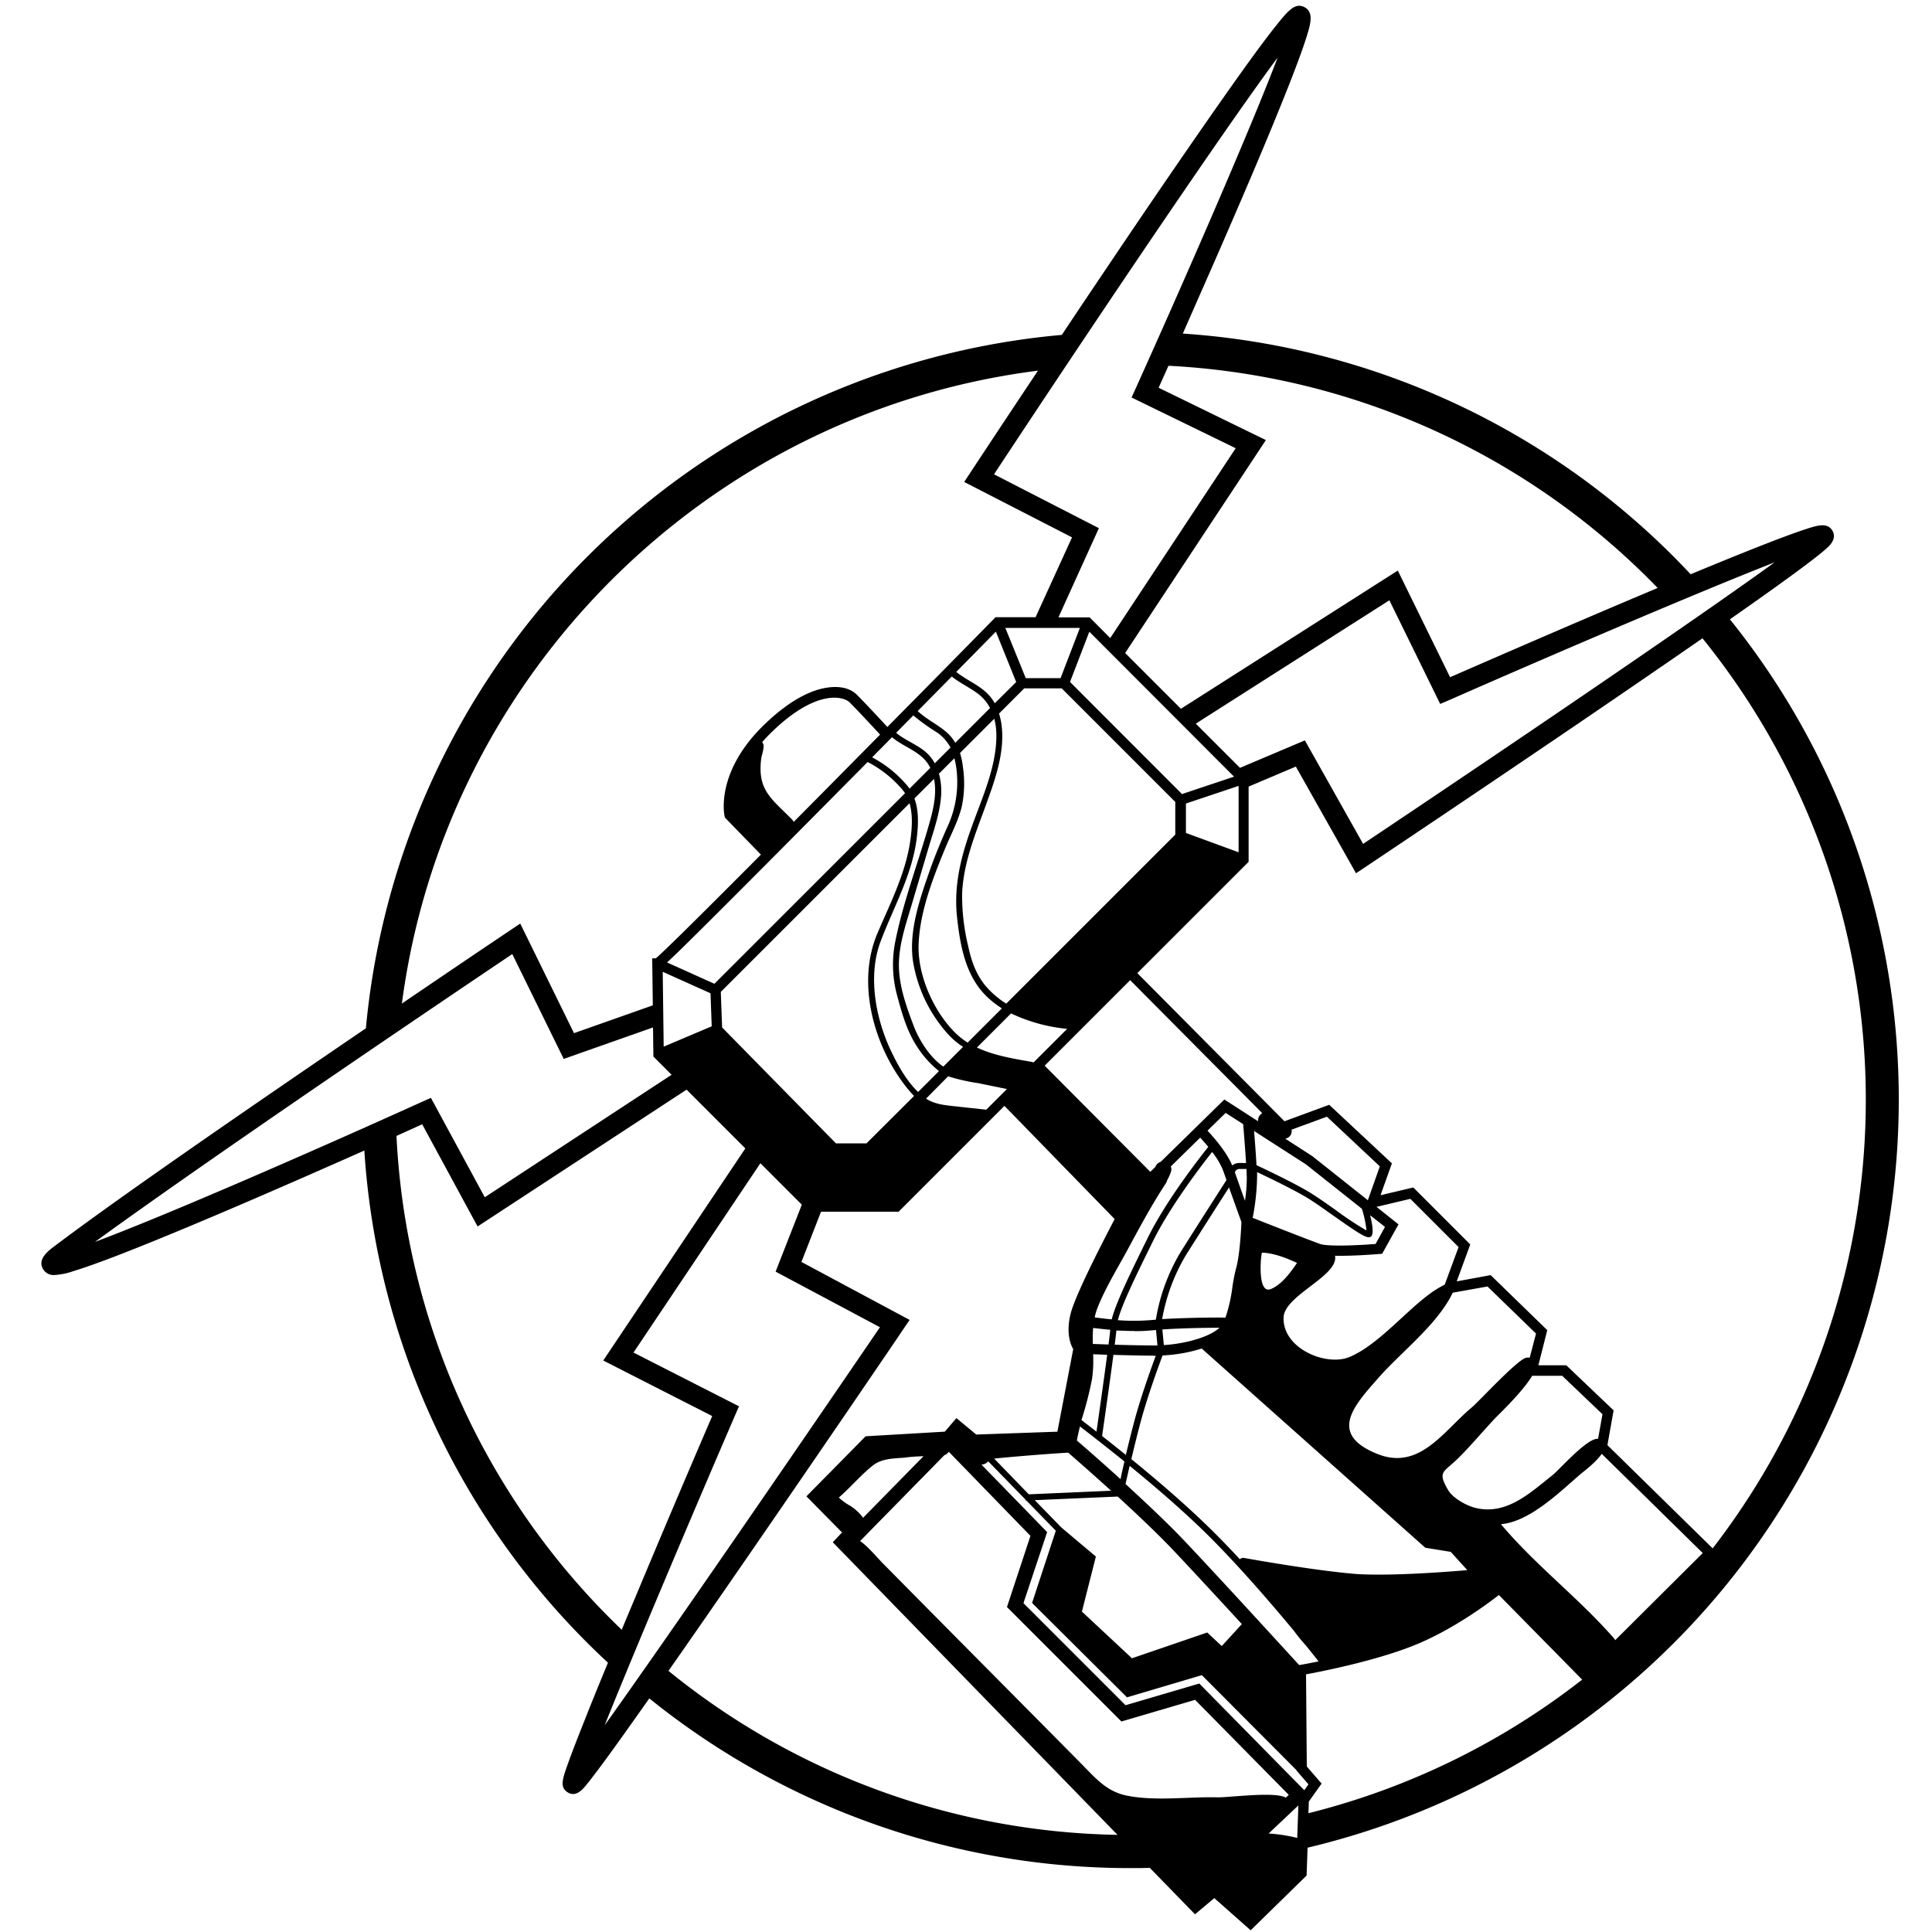 <svg xmlns="http://www.w3.org/2000/svg" viewBox="0 0 500 500"><title>stormhammers</title><g id="Base"><path d="M475.78,207.28a197.7,197.7,0,0,0-28.08-47c2.74-1.91,5.27-3.7,7.58-5.33,5.91-4.19,10.45-7.5,13.5-9.84,1.7-1.3,2.94-2.31,3.8-3.07s2.85-2.53,1.69-4.62c-1.32-2.37-4-1.46-7.77-.2-2.67.9-6.5,2.33-11.4,4.26s-10.68,4.28-17.56,7.14c-1.42-1.52-2.86-3-4.34-4.5A198,198,0,0,0,306.11,86.33C310,77.46,315.09,66,320,54.57c6.05-14,10.74-25.31,13.94-33.49,1.91-4.89,3.31-8.73,4.16-11.42,1-3.21,2.06-6.53-.55-7.83-2.42-1.21-4.23.91-7.78,5.41-2.39,3-5.72,7.55-9.91,13.43-7,9.87-16.6,23.73-28.43,41.22C285.74,70.34,280,78.83,274.8,86.67A198.59,198.59,0,0,0,94.69,266.13C67.36,284.74,32,309,14.06,322.54c-1.55,1.16-4.44,3.33-2.91,5.91a3.17,3.17,0,0,0,3,1.52,18.22,18.22,0,0,0,4.84-1c2.71-.82,6.56-2.19,11.45-4.07,8.16-3.15,19.37-7.78,33.32-13.78,10.94-4.7,21.88-9.52,30.53-13.36a198.06,198.06,0,0,0,57.79,127.49c1.72,1.72,3.48,3.4,5.26,5.05-2.36,5.72-4.38,10.67-6,14.8-1.92,4.8-3.36,8.55-4.29,11.14-1.48,4.14-2.23,6.22-.21,7.57a2.62,2.62,0,0,0,1.47.48c1.46,0,2.62-1.39,3.26-2.15s1.66-2.08,2.93-3.76c2.28-3,5.54-7.54,9.69-13.39l3.85-5.45a198,198,0,0,0,124.64,43.92c1.63,0,3.26,0,4.88-.07l10.84,11.14.86.89,5-4.19,9.41,8.33,14.48-14.18.25-7.2A199,199,0,0,0,475.78,207.28Zm-16.54-61.72C437.91,161,388.75,194.34,352.77,218.4L337.7,191.61l-16.79,7.11-11.44-11.44,50.1-31.93,13.15,26.83,2.34-1C401,169.77,439.46,153.27,459.24,145.55Zm-125,146.8L343.4,289l13.7,12.85L354,310.62l-14.37-11.41-7-4.52a2,2,0,0,0,1.42-1A2.22,2.22,0,0,0,334.27,292.35Zm-59.51,103-6.94-7.12,21.48-.93c5.16,4.72,10.62,9.9,14.75,14.28,4.77,5.06,11.43,12.26,17.37,18.73L316.19,426l-3.76-3.51-19.48,6.67L280,417.08l3.61-14.25Zm-17.44-17.88q9.5-.93,19-1.53l.16,0c2.61,2.27,6.67,5.83,11.1,9.85l-21.3.93ZM303,301.88l7.61-7.46c.55.6,1.3,1.43,2.09,2.39-2.23,2.8-11,14-15.71,23.64-4.6,9.31-8.27,16.93-9.28,21-1.6-.14-3.1-.33-4.41-.51a15.56,15.56,0,0,1,.73-2.46c2.16-5.48,5.46-10.67,8.22-15.86,3-5.56,6-11.09,9.46-16.36a2.42,2.42,0,0,0,.35-.82,11.51,11.51,0,0,0,1-2.24A1.92,1.92,0,0,0,303,301.88Zm51.61,12.64,3.82,3L356,321.94c-4.81.38-12.41.69-14.35,0-2.55-.89-14-5.39-17.46-6.77a59.84,59.84,0,0,0,1.15-10.95c0-.28,0-.58,0-.88,3.16,1.5,9.5,4.56,13,6.67,1.74,1.06,4.24,2.83,6.65,4.53,7.79,5.51,9.09,6.21,9.95,5.36C355.06,319.67,355.72,319,354.59,314.52Zm-18.94,12.31c-1.61,2.4-4,5.69-6.82,6.79-3.41,1.32-2.62-8.12-2.27-9.44C329.65,324.28,332.88,325.56,335.65,326.83Zm-13-22.52a42.27,42.27,0,0,1-.47,6.46c-.86-2.39-1.87-5.23-2.62-7.39a1.41,1.41,0,0,1,.24-.44,1.38,1.38,0,0,1,1.12-.41h1.66C322.6,303.17,322.62,303.77,322.64,304.31Zm-21.47,43.8-.38-4.05c5.57-.36,11.52-.43,14.77-.44l-.19.19C312.45,346.29,306.23,347.8,301.17,348.11ZM316.57,303l.84,2.4c-1.79,2.78-7.54,11.76-11.86,18.62a49.71,49.71,0,0,0-6.42,17.51l-1.56.13a53.36,53.36,0,0,1-8.27,0c1-4,4.75-11.65,9.1-20.47,4.53-9.18,12.78-19.88,15.3-23.06A19.21,19.21,0,0,1,316.57,303Zm-23,41.5c1.41,0,2.83-.05,4.22-.18l1.39-.11.37,4c-2.49,0-6.95-.07-11.06-.2.19-1.52.34-2.79.43-3.68C290.44,344.39,292,344.46,293.59,344.46Zm4.86,6.38h.68c-1.19,3.2-3.83,10.51-5.53,16.85-.77,2.88-1.54,6-2.21,8.8-2.21-1.78-4.28-3.43-6.15-4.89.41-2.83,1.94-13.49,2.93-21C291.8,350.74,295.75,350.84,298.45,350.84Zm2.33-9.46a48.69,48.69,0,0,1,6.13-16.55c3.87-6.15,8.9-14,11.18-17.56,1.33,3.73,2.83,7.91,3.21,8.95-.06,1.42-.38,8.54-1.41,12.09a43,43,0,0,0-.93,4.78,40.8,40.8,0,0,1-1.79,7.87C314.7,340.94,307.5,341,300.78,341.38Zm20.13-40.45a3.06,3.06,0,0,0-2,.65c-1.35-3.36-4.74-7.25-6.39-9l4.7-4.6,4.53,2.91c.14,1.67.52,6.25.75,10.06Zm-33.56,43.23c-.09.89-.24,2.19-.44,3.76l-4.07-.15a40.15,40.15,0,0,1,.08-4.13C284.22,343.83,285.73,344,287.34,344.15Zm-4.44,6.28,3.65.13c-.9,6.81-2.24,16.21-2.77,19.9-1.48-1.15-2.8-2.16-3.89-3a90.88,90.88,0,0,0,2.76-10.77A34.93,34.93,0,0,0,282.9,350.44ZM291,378.23c-.4,1.73-.76,3.3-1,4.58-4.57-4.15-8.73-7.79-11.3-10,.21-1.23.49-2.44.8-3.65C282.26,371.3,286.37,374.49,291,378.23ZM306.75,399c-4.33-4.59-10.09-10-15.46-14.94.28-1.24.64-2.87,1.07-4.7,6.42,5.25,13.65,11.45,19.71,17.4C320.43,405,329,415,334.91,422.11a41.91,41.91,0,0,0,3.07,3.76c1.39,1.72,2.51,3.13,3.27,4.1-2.9.59-4.77.91-4.83.92l-.22,0C330.94,425.15,315.62,408.38,306.75,399ZM322,403.2a1.32,1.32,0,0,0-1.13.33c-2.52-2.72-5.1-5.4-7.66-7.91-6.29-6.18-13.82-12.62-20.42-18,.71-3,1.54-6.39,2.37-9.51,1.8-6.72,4.68-14.57,5.71-17.32A40.08,40.08,0,0,0,311,349l57.57,51.29.29.26,6.59,1.07,4.29,4.73c-5.88.5-20.15,1.57-28.73,1C340,406.47,322.16,403.23,322,403.2Zm52.7-17.69c-2.78-4.87-1.06-4.37,2.9-8.34,3.25-3.26,6.11-6.69,9.21-10,.88-.95,7.11-6.8,9.73-11.12h7.75L414.72,366l-1.14,6.37c-2.77-.34-9.93,7.93-11.87,9.46-5.74,4.55-11.92,10.44-20,8.38C379.49,389.61,376,387.78,374.69,385.5Zm21.19-34.15a6,6,0,0,0-.76,0c-2,0-12.26,11.23-14.2,12.85-7.39,6.16-13.56,16.48-24.52,12.05-12.71-5.13-6.06-12.41.13-19.45,5.57-6.33,13.28-12.32,17.79-19.35a22.93,22.93,0,0,0,1.63-2.91l9-1.61,12.56,12.19Zm-22-18.89a26,26,0,0,0-4.4,2.77c-6.05,4.55-13.37,13.2-20.38,16-6,2.4-17.22-2.27-16.92-10.3.21-5.7,14.22-10.72,13.32-15.86a.61.61,0,0,0,0-.09c4.61.1,10.57-.39,11.48-.46l.71-.06,4.23-7.61-5.69-4.52,8.76-2.08,12.48,12.48ZM338,301.35l14.46,11.48a29.5,29.5,0,0,1,1.19,5.62,83.91,83.91,0,0,1-7.85-5.2c-2.43-1.72-4.95-3.5-6.74-4.59-3.88-2.37-11.08-5.8-13.88-7.11-.16-2.94-.43-6.47-.63-8.85Zm-12.15-12.43a2.2,2.2,0,0,0-.26,1.26l-8.73-5.63L300.4,300.67A2.21,2.21,0,0,0,299,302l-1.3,1.27-27.34-27.47,22.13-22.13,34.19,34.42A2,2,0,0,0,325.86,288.92ZM172.63,249.08c1.91-1.74,5.53-5.28,12.78-12.51s17.52-17.54,30.21-30.36l8.92-9a29.41,29.41,0,0,1,9.17,7.36,7.26,7.26,0,0,1,.5.73L184.89,254.6Zm11.56,16.53-12.43,5.26-.25-19.37,12.37,5.56Zm13.33-73.1a2.81,2.81,0,0,0-.27-.45c.58-.66,1.19-1.32,1.86-2,11.86-11.86,19.17-9.9,20.79-8.27,2,2,6.07,6.38,7.87,8.32-7.63,7.73-15.26,15.44-22.36,22.6a2.19,2.19,0,0,0-.42-.61c-5.3-5.42-9-7.51-8-15.67C197.07,195.59,197.92,193.35,197.52,192.51Zm65.47-16L257.45,182a11.62,11.62,0,0,0-2.08-2.67c-2.34-2.24-5.42-3.42-7.89-5.44l10.25-10.42Zm-2.81-14h19.29l-5,13h-9Zm-12.5,74.86c.81,7.32,2.15,15.09,7.61,20.45a24.54,24.54,0,0,0,4,3.14l-8.86,8.86a19,19,0,0,1-3.28-2.6c-5.53-5.52-9.62-14.7-9.42-22.53.21-8.37,3.62-17.22,6.77-24.88,1.48-3.62,3.43-7.16,4.39-11a29.09,29.09,0,0,0,.28-10.51,18.27,18.27,0,0,0-.72-3.42l8.87-8.87a17.57,17.57,0,0,1,.54,4.67c-.09,8-3.69,15.8-6.35,23.23C248.74,221.51,246.79,229.15,247.68,237.31ZM243,200.23l4-4a23.4,23.4,0,0,1,.7,4.8,27.49,27.49,0,0,1-2.66,13.28c-1.59,3.62-3.12,7.25-4.43,11-2.53,7.26-5.41,15.46-4.36,23.25A37,37,0,0,0,245.68,268a19.69,19.69,0,0,0,3.56,2.93l-5.1,5.1c-3.58-2.44-6.36-7-7.73-10.67-1.8-4.75-3.63-9.84-3.77-15-.14-5.53,1.72-10.9,3.28-16.14l4.35-14.7c1.29-4.37,2.91-8.78,3.27-13.35A17.13,17.13,0,0,0,243,200.23Zm9.88-20.85a11,11,0,0,1,3.34,3.86l-9,9a11,11,0,0,0-2.31-2.79c-2.33-2-5.18-3.32-7.41-5.43l8.81-8.94C248.37,176.73,250.75,177.83,252.9,179.39Zm-10.37,10.18a11.27,11.27,0,0,1,3.48,3.91l-4.07,4.07a11.08,11.08,0,0,0-1-1.51c-2.33-3-6.17-4-9-6.38l4.44-4.5A52.6,52.6,0,0,0,242.52,189.57Zm-2,8.68c.09.16.18.33.25.49l-5.37,5.37c-.1-.15-.21-.31-.33-.46a30.5,30.5,0,0,0-9.35-7.64l5.14-5.21C234,193.46,238.39,194.46,240.5,198.24Zm-5.12,9.63c1,3.46.57,7.47,0,10.92-1.41,8-5.13,15.3-8.3,22.73-5.48,12.82-1,28.94,7.27,39.58a27.34,27.34,0,0,0,2.2,2.53L224.25,295.9h-7.91l-29.46-30-.34-9.2Zm-4.75,64.21c-4-8.39-6.11-19.45-2.76-28.38s8.24-17.28,9.4-27c.39-3.34.53-6.91-.62-10.06l5.06-5.06c.77,3.72-.14,7.74-1.16,11.35-2.88,10.2-6.79,20.34-8.86,30.74a30.25,30.25,0,0,0,.44,13.82c1.13,4.27,2.48,9.09,4.87,12.86a26.25,26.25,0,0,0,6,6.85l-5.41,5.4C234.59,279.71,232.34,275.65,230.64,272.08Zm14.75,6.46.17.07a51,51,0,0,0,7.71,1.73l7.32,1.5-5.33,5.33-.19,0-7.72-.84c-2.66-.29-5.4-.51-7.69-2Zm7.44-7.44,8.83-8.83a43.5,43.5,0,0,0,14.52,4L267.44,275a.68.68,0,0,0-.38-.18C262.33,274,257.24,273.18,252.83,271.1Zm7.59-11.36a22.92,22.92,0,0,1-4.83-4c-2.89-3.15-4.18-6.92-5.05-11A54.65,54.65,0,0,1,249,231.2c.34-8,3.48-15.49,6.17-22.91,2.33-6.43,4.88-13.49,4.06-20.43a16.93,16.93,0,0,0-.68-3.19l6.52-6.52h9.7l29.39,29.39V216Zm16.5-83.25,5-13L319.37,201l-13.47,4.5Zm30,31.46,13.63-4.56v17.18l-13.63-5ZM429,152.16l-7.57,3.2c-19.7,8.35-39.49,17-46.15,19.9l-13.53-27.6-56.13,35.77L291.19,169l36.42-55.11-27.76-13.54,2.55-5.69A189.72,189.72,0,0,1,429,152.16ZM330.65,14.89c-7.17,18.92-24.72,59-36.73,85.62l-1.07,2.36L319.8,116l-32.47,49.13L282,159.78h-8.08l10.47-23.09-27.14-13.94C280.82,87,315.68,35.09,330.65,14.89Zm-62,81c-10.12,15.18-17.36,26.17-17.48,26.36l-1.64,2.48,27.91,14.34L268,159.74l.08,0H257.64l-.39.4c-8.45,8.61-18,18.31-27.6,28-1.85-2-5.82-6.27-7.86-8.31s-5.38-2.51-9.25-1.57c-4.74,1.16-10,4.56-15.32,9.84-12,12-9.8,22.66-9.7,23.11l.08.37,9.33,9.6c-14.34,14.41-25.19,25.18-27.2,26.83h-.94l.16,12.17-20.4,7.2-13.91-28.36-2.54,1.7c-.31.21-11.93,8-28.09,19C115.2,174.45,183.16,106.75,268.61,95.93Zm-244,225.46c32-23.27,94.59-65.47,107.93-74.44l13.31,27.14L169,265.9l.1,7.54,4.71,4.71-48.35,31.7-13.94-25.72-2.26,1C83.07,297,43.62,314.29,24.61,321.39Zm78-27.39,6.61-3,14.34,26.45L177.69,282l15.2,15.21L156.12,352.1l28.2,14.37C181.5,373,173.12,392.55,165,412q-2.17,5.15-4.1,9.78A189.74,189.74,0,0,1,102.61,294Zm53.82,152.58c8.06-20.11,23.2-55.76,33.78-80.29l1-2.3-27.3-13.91,32.84-49,10.72,10.73-6.78,17.33,27,14.39C204.25,377.89,172.36,424.31,156.43,446.58ZM173,432.42c5.6-8,12.2-17.52,19.74-28.45,20.38-29.55,40.83-59.62,41-59.92l1.67-2.46-28-15,5.07-13h20.08l27.39-27.39,28.52,29.29c-2,3.86-10.07,19.22-11.4,24.52-1.24,5,0,8,.68,9.14l-4.1,21.37-21,.74L247.52,367l-3,3.51-20.5,1.2L208.7,387.25l9.22,9.35-2.4,2.53,73.69,75.73A189.3,189.3,0,0,1,173,432.42Zm66-55.55-15.63,15.93,0,0a12.2,12.2,0,0,0-3.39-3.13,15,15,0,0,1-2.89-2.1c3-2.61,5.58-5.72,8.72-8.24,2.37-1.91,5.43-1.86,8.36-2.1C235.72,377,237.34,376.93,239,376.86ZM315,465.15c-7.37-.18-15.75,1-23-.37-5.56-1-8.33-4.46-12.47-8.64-17.06-17.25-34-34.27-51.1-51.6-1.44-1.46-3.87-4.39-5.83-5.72l21.79-22.21a2.36,2.36,0,0,0,1.15-.9l21.14,21.77L260.6,415.9l29.62,29.62,19.07-5.6,24.24,24.59-.76.72C329.88,463.57,318,465.23,315,465.15Zm20.72,10.53a3.61,3.61,0,0,0-.6-.17,41.76,41.76,0,0,0-6.8-1l7.7-7.27Zm1.83-12.37L310.38,435.7l-19.09,5.61-26.42-26.42L271,396.5l-17-17.46a2.54,2.54,0,0,0,1.76-.84l9.62,9.87v.25h.23l7.63,7.83-6.14,18.69,24.57,24.43,19.37-5.74,24.49,24.59v.09l3.1,3.58Zm1.07,5.94.1-3,3.31-4.66-3.83-4.42L338,433.32c3.95-.73,17.48-3.38,27.56-7.34s19.39-10.89,22.35-13.19l21.55,21.9A189.69,189.69,0,0,1,338.66,469.25ZM418,424.49a1.4,1.4,0,0,0-.25-.43c-9.18-10.52-20.26-18.85-29.31-29.6,7.48-.64,15.2-8.33,20.65-13,.59-.51,3.87-2.93,5.44-5.21l26.14,25.68Zm25.26-23.75L416,374l1.6-9-12.25-11.67h-7.22l2.3-9.09L385.78,330,377,331.62l3.5-9.56-14.74-14.74-8.48,2,2.94-8.25L344,285.92l-11.58,4.26-38.08-38.34,28.8-28.8V203.57l12.22-5.18L350.94,226l2.4-1.6c.3-.2,30.71-20.52,60.56-40.87q15.2-10.37,26.7-18.34a189.85,189.85,0,0,1,2.64,235.52Z"/></g></svg>